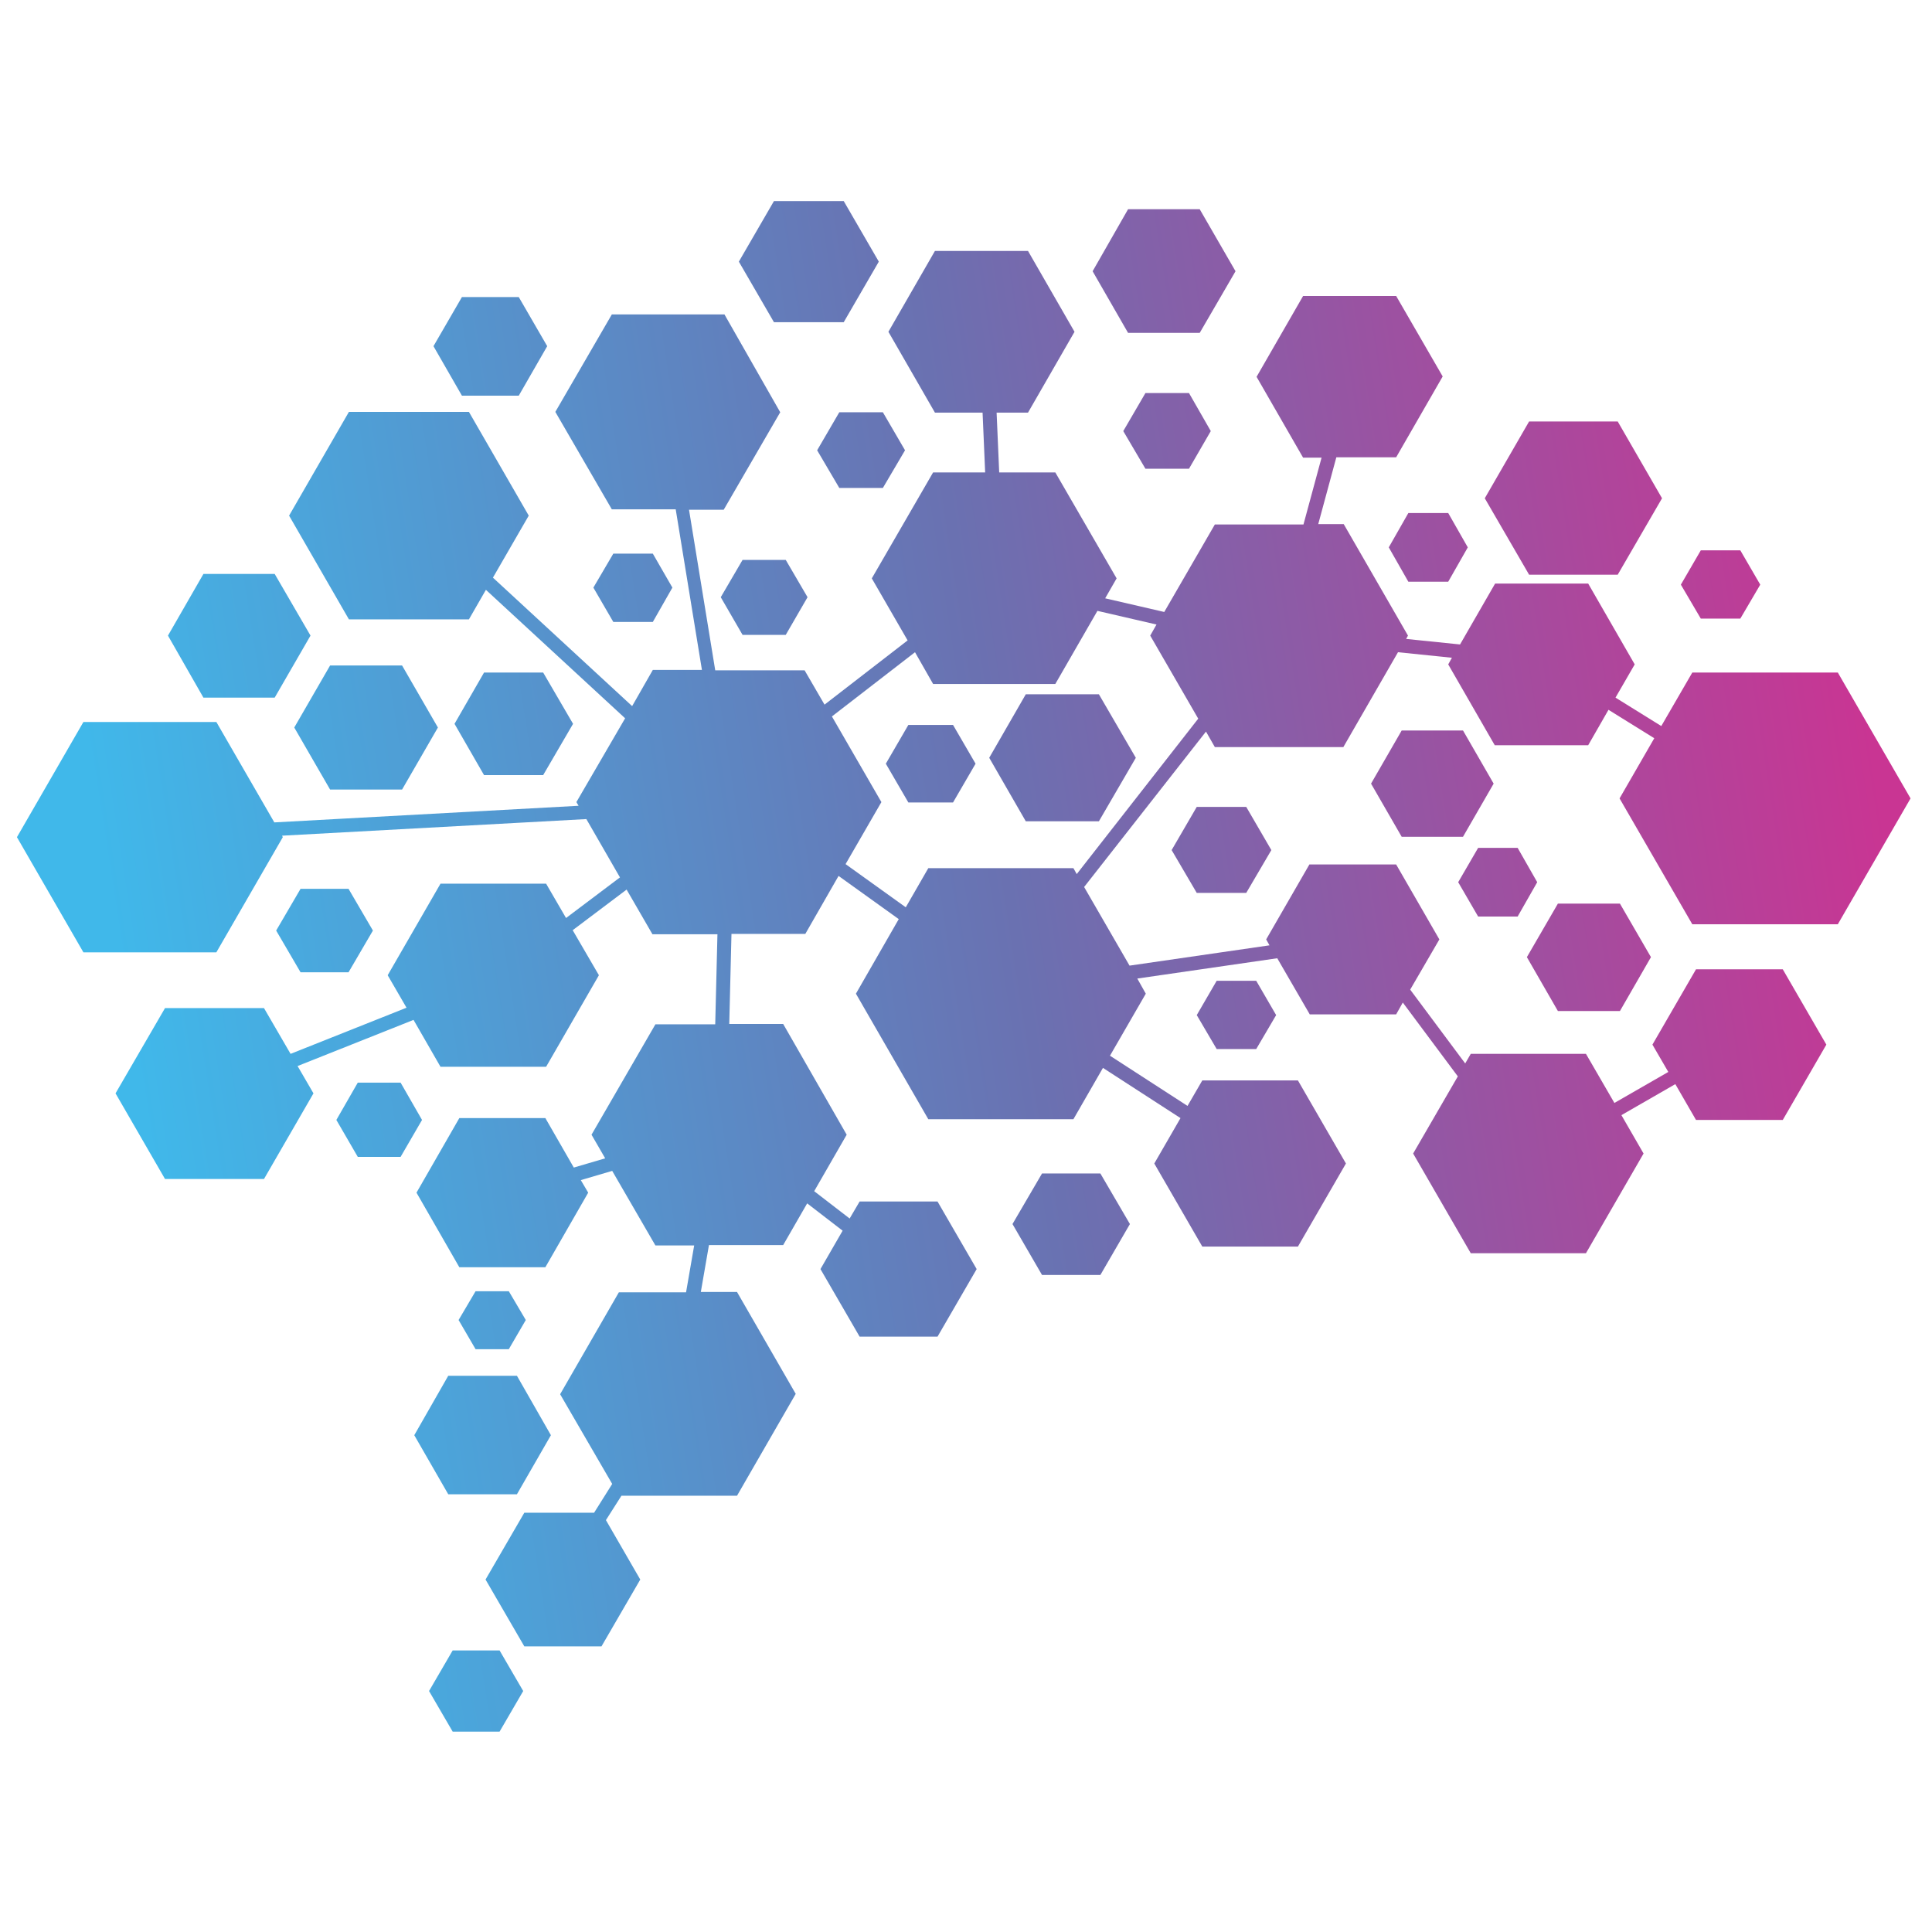 <?xml version="1.0" encoding="UTF-8"?>
<svg width="512px" height="512px" viewBox="0 0 512 512" version="1.1" xmlns="http://www.w3.org/2000/svg">
    <title>icon</title>
    <defs>
        <linearGradient x1="-1118.346%" y1="210.622%" x2="316.775%" y2="13.233%" id="linearGradient-1">
            <stop stop-color="#40B8EA" offset="0%"></stop>
            <stop stop-color="#6A71B1" offset="50.45%"></stop>
            <stop stop-color="#C93593" offset="100%"></stop>
        </linearGradient>
        <linearGradient x1="-1686.543%" y1="289.751%" x2="566.732%" y2="-21.274%" id="linearGradient-2">
            <stop stop-color="#40B8EA" offset="0%"></stop>
            <stop stop-color="#6A71B1" offset="50.45%"></stop>
            <stop stop-color="#C93593" offset="100%"></stop>
        </linearGradient>
        <linearGradient x1="-2010.39%" y1="331.607%" x2="232.405%" y2="25.126%" id="linearGradient-3">
            <stop stop-color="#40B8EA" offset="0%"></stop>
            <stop stop-color="#6A71B1" offset="50.45%"></stop>
            <stop stop-color="#C93593" offset="100%"></stop>
        </linearGradient>
        <linearGradient x1="-1666.572%" y1="286.854%" x2="586.704%" y2="-24.17%" id="linearGradient-4">
            <stop stop-color="#40B8EA" offset="0%"></stop>
            <stop stop-color="#6A71B1" offset="50.45%"></stop>
            <stop stop-color="#C93593" offset="100%"></stop>
        </linearGradient>
        <linearGradient x1="-1029.824%" y1="198.676%" x2="422.589%" y2="-1.414%" id="linearGradient-5">
            <stop stop-color="#40B8EA" offset="0%"></stop>
            <stop stop-color="#6A71B1" offset="50.45%"></stop>
            <stop stop-color="#C93593" offset="100%"></stop>
        </linearGradient>
        <linearGradient x1="-1331.591%" y1="238.816%" x2="911.204%" y2="-67.666%" id="linearGradient-6">
            <stop stop-color="#40B8EA" offset="0%"></stop>
            <stop stop-color="#6A71B1" offset="50.45%"></stop>
            <stop stop-color="#C93593" offset="100%"></stop>
        </linearGradient>
        <linearGradient x1="-676.886%" y1="149.721%" x2="1576.389%" y2="-159.632%" id="linearGradient-7">
            <stop stop-color="#40B8EA" offset="0%"></stop>
            <stop stop-color="#6A71B1" offset="50.45%"></stop>
            <stop stop-color="#C93593" offset="100%"></stop>
        </linearGradient>
        <linearGradient x1="-318.791%" y1="100.754%" x2="1183.393%" y2="-105.853%" id="linearGradient-8">
            <stop stop-color="#40B8EA" offset="0%"></stop>
            <stop stop-color="#6A71B1" offset="50.45%"></stop>
            <stop stop-color="#C93593" offset="100%"></stop>
        </linearGradient>
        <linearGradient x1="-799.459%" y1="166.678%" x2="205.126%" y2="28.743%" id="linearGradient-9">
            <stop stop-color="#40B8EA" offset="0%"></stop>
            <stop stop-color="#6A71B1" offset="50.45%"></stop>
            <stop stop-color="#C93593" offset="100%"></stop>
        </linearGradient>
        <linearGradient x1="-719.22%" y1="155.553%" x2="797.135%" y2="-52.698%" id="linearGradient-10">
            <stop stop-color="#40B8EA" offset="0%"></stop>
            <stop stop-color="#6A71B1" offset="50.45%"></stop>
            <stop stop-color="#C93593" offset="100%"></stop>
        </linearGradient>
        <linearGradient x1="-235.365%" y1="89.362%" x2="1843.088%" y2="-196.614%" id="linearGradient-11">
            <stop stop-color="#40B8EA" offset="0%"></stop>
            <stop stop-color="#6A71B1" offset="50.45%"></stop>
            <stop stop-color="#C93593" offset="100%"></stop>
        </linearGradient>
        <linearGradient x1="-166.963%" y1="79.992%" x2="1136.282%" y2="-99.568%" id="linearGradient-12">
            <stop stop-color="#40B8EA" offset="0%"></stop>
            <stop stop-color="#6A71B1" offset="50.45%"></stop>
            <stop stop-color="#C93593" offset="100%"></stop>
        </linearGradient>
        <linearGradient x1="-431.57%" y1="115.767%" x2="2217.885%" y2="-247.2%" id="linearGradient-13">
            <stop stop-color="#40B8EA" offset="0%"></stop>
            <stop stop-color="#6A71B1" offset="50.45%"></stop>
            <stop stop-color="#C93593" offset="100%"></stop>
        </linearGradient>
        <linearGradient x1="-215.991%" y1="86.435%" x2="1674.993%" y2="-172.656%" id="linearGradient-14">
            <stop stop-color="#40B8EA" offset="0%"></stop>
            <stop stop-color="#6A71B1" offset="50.45%"></stop>
            <stop stop-color="#C93593" offset="100%"></stop>
        </linearGradient>
        <linearGradient x1="5.323%" y1="54.017%" x2="99.356%" y2="43.009%" id="linearGradient-15">
            <stop stop-color="#40B8EA" offset="0%"></stop>
            <stop stop-color="#6A71B1" offset="50.45%"></stop>
            <stop stop-color="#C93593" offset="100%"></stop>
        </linearGradient>
        <linearGradient x1="-153.649%" y1="77.857%" x2="1085.942%" y2="-92.183%" id="linearGradient-16">
            <stop stop-color="#40B8EA" offset="0%"></stop>
            <stop stop-color="#6A71B1" offset="50.45%"></stop>
            <stop stop-color="#C93593" offset="100%"></stop>
        </linearGradient>
        <linearGradient x1="-519.196%" y1="128.164%" x2="753.102%" y2="-46.701%" id="linearGradient-17">
            <stop stop-color="#40B8EA" offset="0%"></stop>
            <stop stop-color="#6A71B1" offset="50.45%"></stop>
            <stop stop-color="#C93593" offset="100%"></stop>
        </linearGradient>
        <linearGradient x1="-748.848%" y1="159.848%" x2="497.149%" y2="-11.442%" id="linearGradient-18">
            <stop stop-color="#40B8EA" offset="0%"></stop>
            <stop stop-color="#6A71B1" offset="50.45%"></stop>
            <stop stop-color="#C93593" offset="100%"></stop>
        </linearGradient>
        <linearGradient x1="-1229.408%" y1="225.886%" x2="805.195%" y2="-53.604%" id="linearGradient-19">
            <stop stop-color="#40B8EA" offset="0%"></stop>
            <stop stop-color="#6A71B1" offset="50.45%"></stop>
            <stop stop-color="#C93593" offset="100%"></stop>
        </linearGradient>
        <linearGradient x1="-881.115%" y1="177.472%" x2="1144.939%" y2="-99.674%" id="linearGradient-20">
            <stop stop-color="#40B8EA" offset="0%"></stop>
            <stop stop-color="#6A71B1" offset="50.45%"></stop>
            <stop stop-color="#C93593" offset="100%"></stop>
        </linearGradient>
        <linearGradient x1="-365.717%" y1="107.18%" x2="1199.871%" y2="-108.356%" id="linearGradient-21">
            <stop stop-color="#40B8EA" offset="0%"></stop>
            <stop stop-color="#6A71B1" offset="50.45%"></stop>
            <stop stop-color="#C93593" offset="100%"></stop>
        </linearGradient>
        <linearGradient x1="-609.695%" y1="140.766%" x2="604.917%" y2="-26.376%" id="linearGradient-22">
            <stop stop-color="#40B8EA" offset="0%"></stop>
            <stop stop-color="#6A71B1" offset="50.45%"></stop>
            <stop stop-color="#C93593" offset="100%"></stop>
        </linearGradient>
        <linearGradient x1="-1061.179%" y1="202.335%" x2="724.75%" y2="-42.424%" id="linearGradient-23">
            <stop stop-color="#40B8EA" offset="0%"></stop>
            <stop stop-color="#6A71B1" offset="50.45%"></stop>
            <stop stop-color="#C93593" offset="100%"></stop>
        </linearGradient>
        <linearGradient x1="-883.44%" y1="178.187%" x2="1100.926%" y2="-94.156%" id="linearGradient-24">
            <stop stop-color="#40B8EA" offset="0%"></stop>
            <stop stop-color="#6A71B1" offset="50.45%"></stop>
            <stop stop-color="#C93593" offset="100%"></stop>
        </linearGradient>
        <linearGradient x1="-177.934%" y1="81.174%" x2="1662.527%" y2="-170.95%" id="linearGradient-25">
            <stop stop-color="#40B8EA" offset="0%"></stop>
            <stop stop-color="#6A71B1" offset="50.45%"></stop>
            <stop stop-color="#C93593" offset="100%"></stop>
        </linearGradient>
        <linearGradient x1="-757.771%" y1="160.725%" x2="1294.148%" y2="-120.77%" id="linearGradient-26">
            <stop stop-color="#40B8EA" offset="0%"></stop>
            <stop stop-color="#6A71B1" offset="50.45%"></stop>
            <stop stop-color="#C93593" offset="100%"></stop>
        </linearGradient>
        <linearGradient x1="-78.403%" y1="67.665%" x2="1170.822%" y2="-104.514%" id="linearGradient-27">
            <stop stop-color="#40B8EA" offset="0%"></stop>
            <stop stop-color="#6A71B1" offset="50.45%"></stop>
            <stop stop-color="#C93593" offset="100%"></stop>
        </linearGradient>
    </defs>
    <g id="Page-1" stroke="none" stroke-width="1" fill="none" fill-rule="evenodd">
        <g id="logo" transform="translate(4, 53)" fill-rule="nonzero">
            <g id="Layer_1">
                <polygon id="Path" fill="url(#linearGradient-1)" points="425.299 214.935 433.519 200.652 425.299 186.467 408.859 186.467 400.639 200.652 408.859 214.935"></polygon>
                <polygon id="Path" fill="url(#linearGradient-2)" points="398.192 189.891 403.379 180.792 398.192 171.694 387.721 171.694 382.437 180.792 387.721 189.891"></polygon>
                <polygon id="Path" fill="url(#linearGradient-3)" points="457.202 110.941 462.486 101.94 457.202 92.842 446.731 92.842 441.446 101.94 446.731 110.941"></polygon>
                <polygon id="Path" fill="url(#linearGradient-4)" points="364.039 92.059 369.225 101.158 379.794 101.158 384.981 92.059 379.794 82.961 369.225 82.961"></polygon>
                <polygon id="Path" fill="url(#linearGradient-5)" points="383.709 140.584 367.464 140.584 359.342 154.671 367.464 168.759 383.709 168.759 391.831 154.671"></polygon>
                <polygon id="Path" fill="url(#linearGradient-6)" points="313.152 216.012 318.436 225.012 328.907 225.012 334.192 216.012 328.907 206.913 318.436 206.913"></polygon>
                <polygon id="Path" fill="url(#linearGradient-7)" points="174.191 102.723 169.004 93.722 158.533 93.722 153.249 102.723 158.533 111.821 169.004 111.821"></polygon>
                <polygon id="Path" fill="url(#linearGradient-8)" points="147.866 138.823 139.94 125.224 124.282 125.224 116.453 138.823 124.282 152.421 139.94 152.421"></polygon>
                <polygon id="Path" fill="url(#linearGradient-9)" points="424.712 99.299 436.455 79.048 424.712 58.699 401.226 58.699 389.482 79.048 401.226 99.299"></polygon>
                <polygon id="Path" fill="url(#linearGradient-10)" points="272.148 257.981 264.32 271.384 272.148 284.885 287.61 284.885 295.439 271.384 287.61 257.981"></polygon>
                <polygon id="Path" fill="url(#linearGradient-11)" points="102.166 233.915 90.814 233.915 85.138 243.796 90.814 253.579 102.166 253.579 107.842 243.796"></polygon>
                <polygon id="Path" fill="url(#linearGradient-12)" points="105.787 327.344 114.79 342.997 132.992 342.997 141.995 327.344 132.992 311.593 114.79 311.593"></polygon>
                <polygon id="Path" fill="url(#linearGradient-13)" points="135.34 296.82 130.839 289.189 122.031 289.189 117.53 296.82 122.031 304.549 130.839 304.549"></polygon>
                <polygon id="Path" fill="url(#linearGradient-14)" points="115.964 384.379 109.701 395.141 115.964 405.902 128.392 405.902 134.655 395.141 128.392 384.379"></polygon>
                <path d="M483.037,191.945 L502.315,158.585 L483.037,125.224 L444.48,125.224 L436.26,139.41 L424.125,131.877 L429.214,123.072 L416.883,101.647 L392.223,101.647 L382.926,117.789 L368.638,116.321 L369.128,115.441 L352.1,85.896 L345.348,85.896 L350.143,68.188 L365.996,68.188 L378.326,46.763 L365.996,25.436 L341.335,25.436 L329.005,46.861 L341.335,68.286 L346.228,68.286 L341.433,85.994 L317.947,85.994 L304.54,109.18 L288.882,105.56 L291.916,100.277 L275.671,72.2 L260.797,72.2 L260.112,56.351 L268.43,56.351 L280.76,34.926 L268.43,13.501 L243.769,13.501 L231.439,34.926 L243.769,56.351 L256.393,56.351 L257.078,72.2 L243.28,72.2 L227.035,100.277 L236.527,116.713 L214.509,133.735 L209.225,124.637 L185.542,124.637 L178.594,82.08 L187.793,82.08 L202.766,56.253 L187.989,30.328 L158.142,30.328 L143.169,56.155 L158.142,81.983 L175.071,81.983 L182.019,124.539 L169.004,124.539 L163.524,134.127 L126.631,100.081 L136.123,83.646 L120.27,56.155 L88.465,56.155 L72.612,83.646 L88.465,111.136 L120.27,111.136 L124.771,103.31 L161.665,137.355 L148.747,159.563 L149.334,160.541 L68.698,164.944 L53.334,138.333 L18.104,138.333 L0.489,168.857 L18.104,199.38 L53.334,199.38 L70.948,168.857 L70.753,168.466 L151.389,164.063 L160.295,179.52 L146.007,190.282 L140.723,181.184 L112.735,181.184 L98.741,205.446 L103.732,214.055 L73.004,226.284 L65.958,214.153 L39.731,214.153 L26.618,236.752 L39.731,259.449 L65.958,259.449 L79.071,236.752 L74.863,229.512 L105.591,217.283 L112.735,229.708 L140.723,229.708 L154.717,205.446 L147.768,193.51 L162.056,182.749 L168.906,194.587 L186.13,194.587 L185.542,218.457 L169.689,218.457 L152.759,247.709 L156.38,253.97 L148.062,256.416 L140.527,243.307 L117.725,243.307 L106.374,263.068 L117.725,282.83 L140.527,282.83 L151.879,263.068 L149.921,259.742 L158.239,257.296 L169.689,277.058 L179.964,277.058 L177.811,289.483 L160.001,289.483 L144.441,316.484 L158.239,340.257 L153.444,347.888 L134.949,347.888 L124.674,365.596 L134.949,383.303 L155.402,383.303 L165.677,365.596 L156.576,349.845 L160.686,343.388 L191.316,343.388 L206.876,316.387 L191.316,289.385 L181.726,289.385 L183.879,276.96 L203.549,276.96 L209.91,265.906 L219.304,273.145 L213.432,283.32 L223.806,301.223 L244.454,301.223 L254.827,283.32 L244.454,265.416 L223.806,265.416 L221.163,269.917 L211.769,262.677 L220.381,247.709 L203.549,218.36 L189.261,218.36 L189.848,194.489 L209.42,194.489 L218.228,179.129 L234.179,190.575 L222.827,210.337 L242.008,243.6 L280.467,243.6 L288.295,230.001 L308.846,243.307 L301.898,255.34 L314.62,277.352 L339.965,277.352 L352.687,255.34 L339.965,233.328 L314.62,233.328 L310.705,240.078 L290.155,226.773 L299.647,210.337 L297.396,206.326 L334.485,200.946 L343.097,215.816 L365.996,215.816 L367.758,212.685 L382.339,232.252 L370.498,252.698 L385.764,279.113 L416.296,279.113 L431.562,252.698 L425.691,242.524 L439.978,234.306 L445.458,243.796 L468.455,243.796 L480.003,223.838 L468.455,203.88 L445.458,203.88 L433.911,223.838 L438.119,231.078 L423.831,239.295 L416.296,226.284 L385.764,226.284 L384.296,228.827 L369.715,209.261 L377.446,195.956 L365.996,176.096 L342.999,176.096 L331.549,195.956 L332.43,197.521 L295.341,202.902 L283.304,182.064 L315.598,140.877 L317.947,144.986 L352.002,144.986 L366.485,119.843 L380.773,121.311 L379.794,123.072 L392.125,144.497 L416.883,144.497 L422.266,135.105 L434.4,142.638 L425.201,158.585 L444.48,191.945 L483.037,191.945 Z M281.347,178.64 L280.467,177.075 L242.008,177.075 L236.038,187.445 L220.087,175.999 L229.579,159.563 L216.466,136.866 L238.485,119.843 L243.28,128.257 L275.671,128.257 L286.827,108.886 L302.485,112.506 L300.821,115.441 L313.543,137.453 L281.347,178.64 Z" id="Shape" fill="url(#linearGradient-15)"></path>
                <polygon id="Path" fill="url(#linearGradient-16)" points="102.557 156.237 112.05 139.801 102.557 123.365 83.475 123.365 73.982 139.801 83.475 156.237"></polygon>
                <polygon id="Path" fill="url(#linearGradient-17)" points="219.598 32.382 228.894 16.338 219.598 0.293 201.102 0.293 191.805 16.338 201.102 32.382"></polygon>
                <polygon id="Path" fill="url(#linearGradient-18)" points="313.935 35.219 323.427 18.881 313.935 2.446 294.95 2.446 285.555 18.881 294.95 35.219"></polygon>
                <polygon id="Path" fill="url(#linearGradient-19)" points="299.549 51.166 293.678 61.242 299.549 71.221 311.097 71.221 316.87 61.242 311.097 51.166"></polygon>
                <polygon id="Path" fill="url(#linearGradient-20)" points="212.552 66.33 218.423 76.308 229.971 76.308 235.842 66.33 229.971 56.253 218.423 56.253"></polygon>
                <polygon id="Path" fill="url(#linearGradient-21)" points="133.481 51.851 141.016 38.741 133.481 25.73 118.411 25.73 110.875 38.741 118.411 51.851"></polygon>
                <polygon id="Path" fill="url(#linearGradient-22)" points="267.843 130.996 258.154 147.823 267.843 164.65 287.219 164.65 297.005 147.823 287.219 130.996"></polygon>
                <polygon id="Path" fill="url(#linearGradient-23)" points="306.497 172.281 313.152 183.629 326.265 183.629 332.919 172.281 326.265 160.835 313.152 160.835"></polygon>
                <polygon id="Path" fill="url(#linearGradient-24)" points="236.723 139.116 230.754 149.388 236.723 159.661 248.564 159.661 254.534 149.388 248.564 139.116"></polygon>
                <polygon id="Path" fill="url(#linearGradient-25)" points="94.826 193.608 88.368 182.553 75.646 182.553 69.187 193.608 75.646 204.663 88.368 204.663"></polygon>
                <polygon id="Path" fill="url(#linearGradient-26)" points="187.01 105.267 192.784 115.245 204.234 115.245 210.007 105.267 204.234 95.386 192.784 95.386"></polygon>
                <polygon id="Path" fill="url(#linearGradient-27)" points="68.796 131.877 78.288 115.441 68.796 99.103 49.909 99.103 40.514 115.441 49.909 131.877"></polygon>
            </g>
        </g>
    </g>
</svg>
